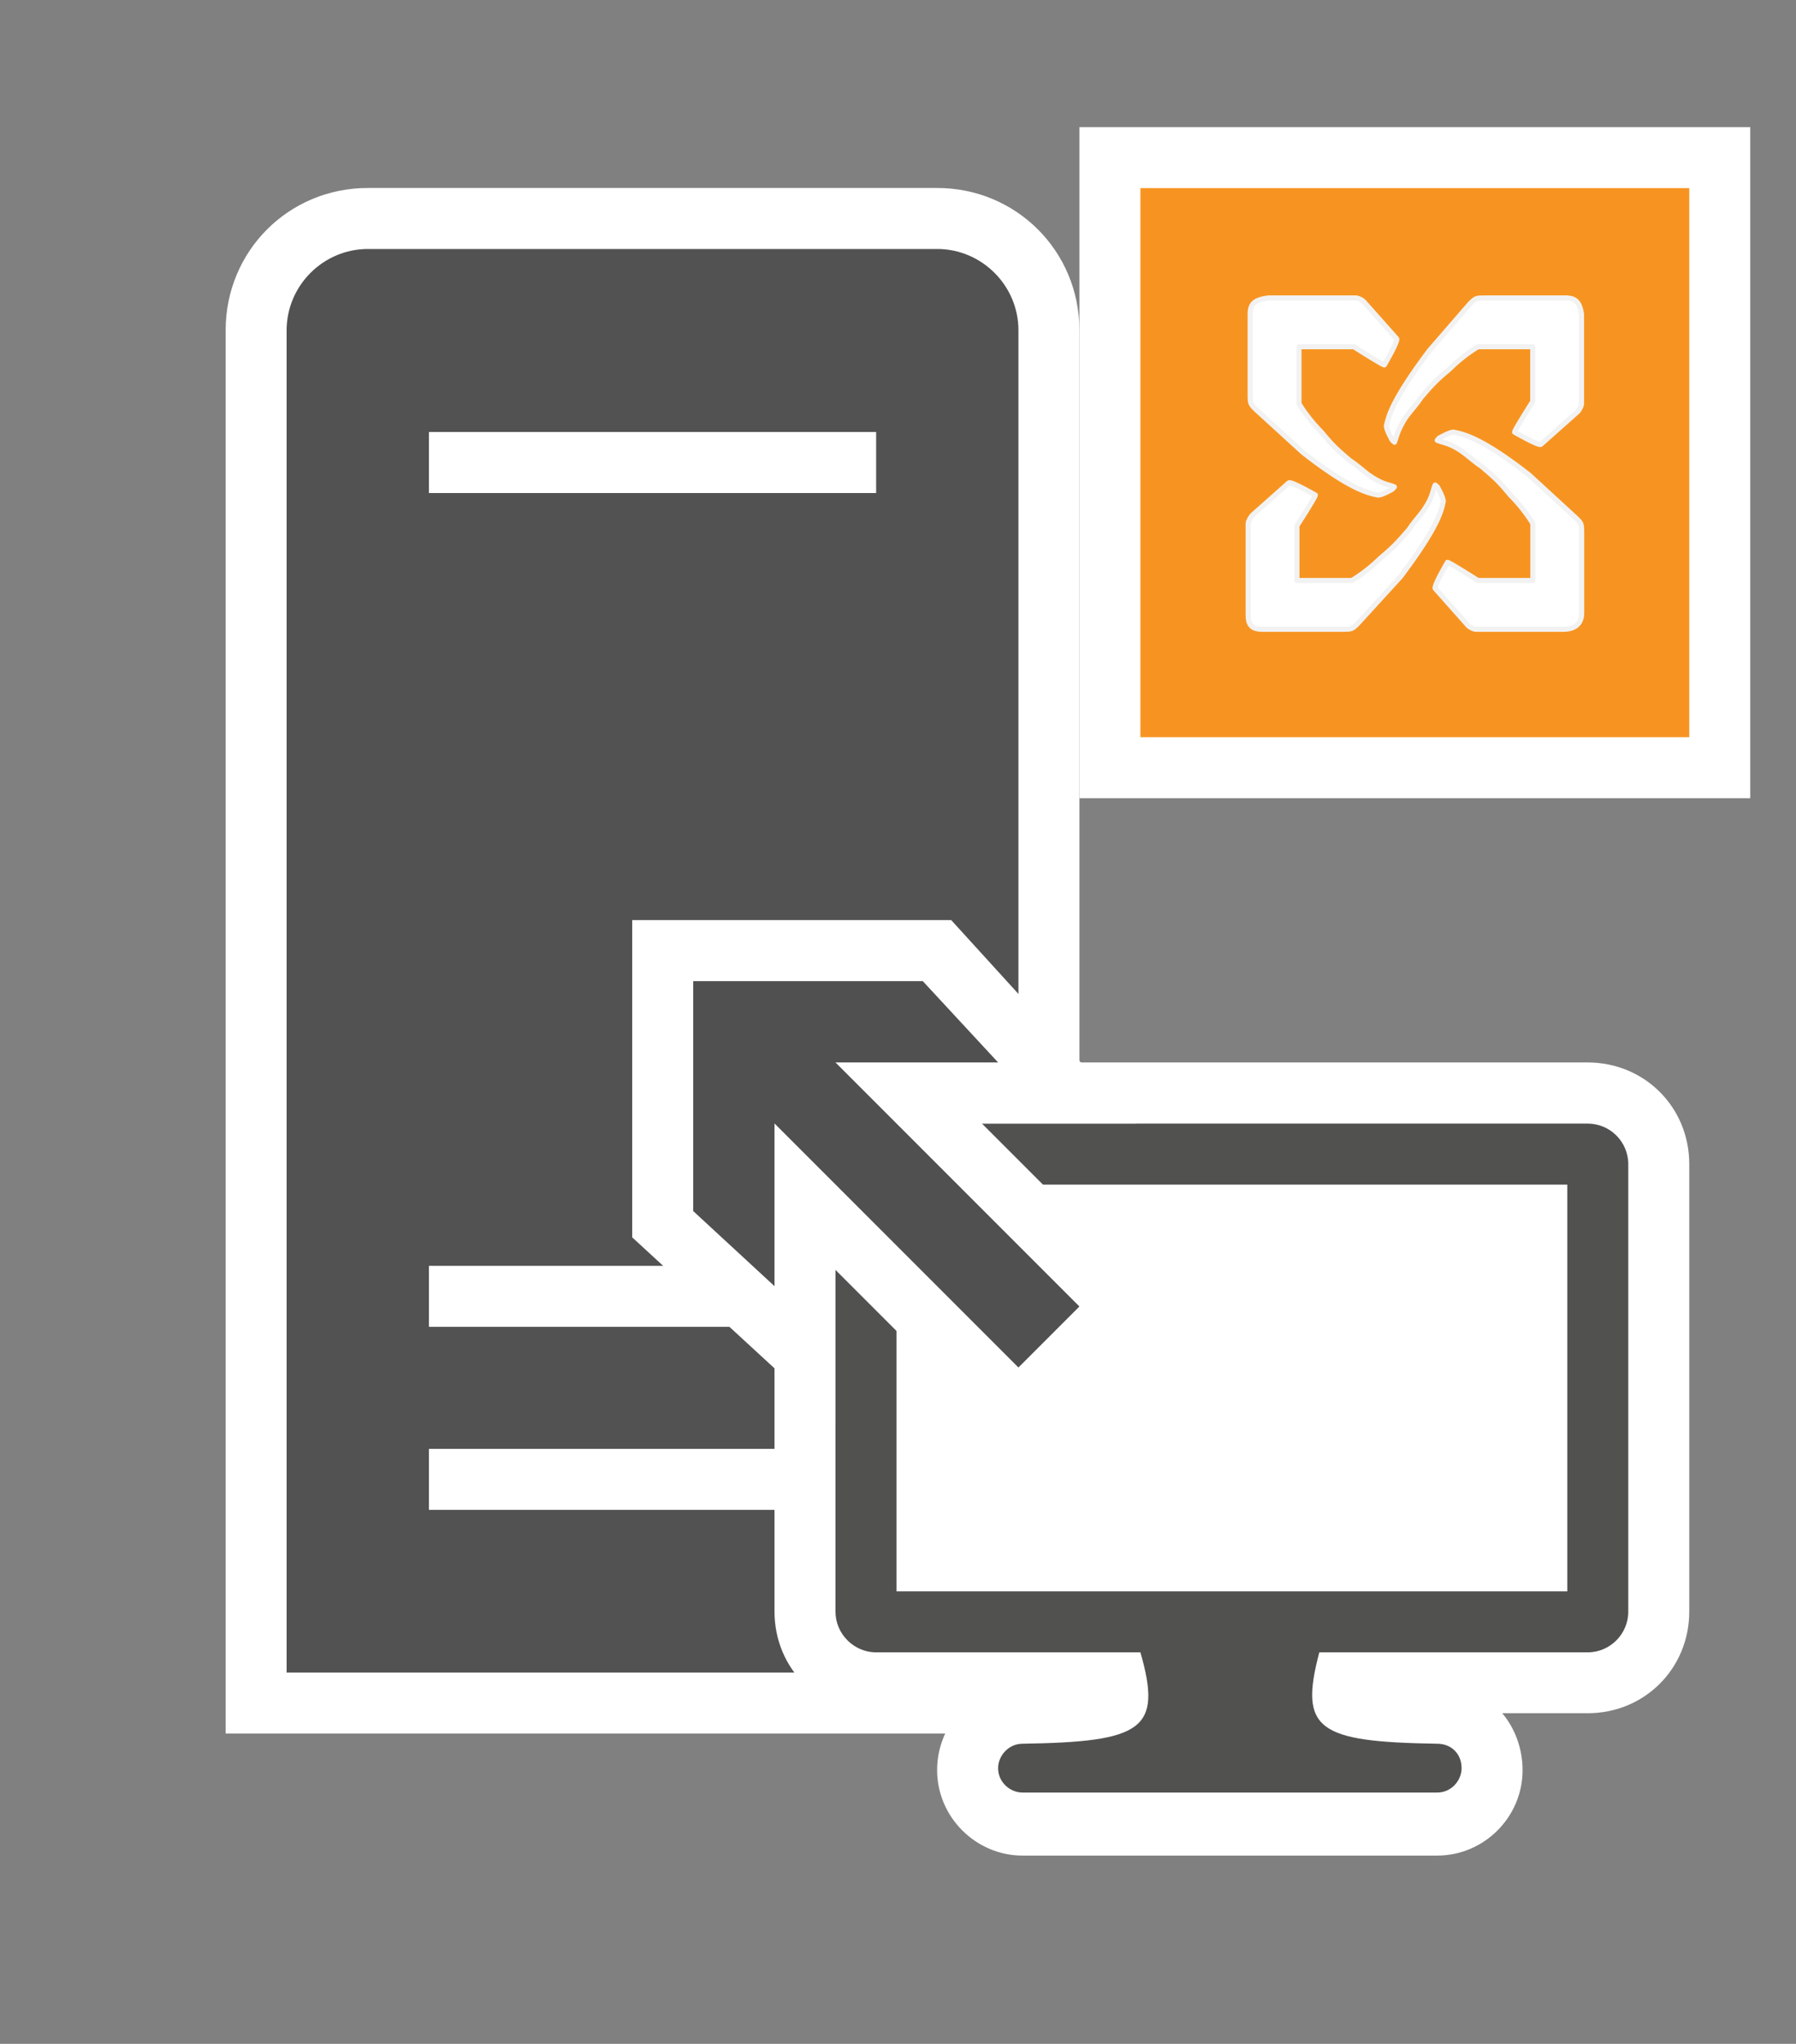 <svg xmlns="http://www.w3.org/2000/svg" xmlns:v="http://schemas.microsoft.com/visio/2003/SVGExtensions/" width="88.35" height="100.5" viewBox="0 0 66.263 75.375" color-interpolation-filters="sRGB" fill="none" fill-rule="evenodd" font-size="12" overflow="visible" stroke-linecap="square" stroke-miterlimit="3">
  <rect x="0" y="0" width="66.263" height="75.375" fill="#808080" stroke="none"/>
  <v:documentProperties v:langID="4108" v:metric="true" v:viewMarkup="false"/>
  <style>
    .st1{fill:#fff;stroke:none;stroke-linecap:butt;stroke-width:.75}.st6{fill:url(#grad0-28);stroke:#f2f2f2;stroke-linecap:round;stroke-linejoin:round;stroke-width:.188}
  </style>
  <defs id="Patterns_And_Gradients">
    <linearGradient id="grad0-28" x2="1" gradientTransform="rotate(90 .5 .5)">
      <stop offset="0" stop-color="#fff"/>
      <stop offset="1" stop-color="#fff"/>
    </linearGradient>
    <radialGradient id="grad7-38" cx="0" cy="0" r="1.4">
      <stop offset="0" stop-color="#fff"/>
      <stop offset="1" stop-color="#fff"/>
    </radialGradient>
  </defs>
  <g v:mID="0" v:index="1" v:groupContext="foregroundPage">
    <v:pageProperties v:drawingScale=".039" v:pageScale=".039" v:drawingUnits="24" v:shadowOffsetX="8.504" v:shadowOffsetY="-8.504"/>
    <v:layer v:name="symbols" v:index="0"/>
    <g id="group443-1" transform="translate(8.325 -6.938)" v:mID="443" v:groupContext="group" v:layerMember="0">
      <g id="group444-2" v:mID="444" v:groupContext="group" v:layerMember="0">
        <g id="group445-3" transform="translate(0 -4.5)" v:mID="445" v:groupContext="group" v:layerMember="0">
          <g id="shape446-4" v:mID="446" v:groupContext="shape" v:layerMember="0">
            <path d="M0 75.37V23.62c0-2.92 2.32-5.25 5.25-5.25h21c2.92 0 5.25 2.33 5.25 5.25v51.75H0z" class="st1"/>
          </g>
          <g id="shape447-6" v:mID="447" v:groupContext="shape" v:layerMember="0" transform="translate(2.25 -2.25)">
            <path d="M24 22.87H3c-1.65 0-3 1.35-3 3v49.5h27v-49.5c0-1.65-1.35-3-3-3zm-2.25 46.5H5.25v-2.25h16.5v2.25zm0-6.75H5.25v-2.25h16.5v2.25zm0-30.75H5.25v-2.25h16.5v2.25z" fill="#515251" stroke-linecap="butt" stroke-width=".75"/>
          </g>
        </g>
        <g id="group448-8" transform="translate(15)" v:mID="448" v:groupContext="group" v:layerMember="0">
          <g id="group449-9" transform="translate(5.25)" v:mID="449" v:groupContext="group" v:layerMember="0">
            <g id="shape450-10" v:mID="450" v:groupContext="shape" v:layerMember="0">
              <path d="M9.15 75.37C7.43 75.37 6 73.95 6 72.22c0-.82.3-1.5.75-2.1h-3c-2.1 0-3.75-1.65-3.75-3.75v-16.5c0-2.1 1.65-3.75 3.75-3.75H30c2.1 0 3.75 1.65 3.75 3.75v16.5c0 2.1-1.65 3.75-3.75 3.75h-3.15c.45.53.75 1.28.75 2.1 0 1.73-1.42 3.15-3.15 3.15H9.15z" class="st1"/>
            </g>
            <g id="shape451-12" v:mID="451" v:groupContext="shape" v:layerMember="0" transform="translate(2.25 -2.325)">
              <path d="M27.75 50.7H1.5c-.82 0-1.5.67-1.5 1.5v16.5c0 .82.68 1.5 1.5 1.5h9.75c.82 2.85.08 3.3-4.35 3.37-.52 0-.9.45-.9.9 0 .53.45.9.9.9h15.3c.53 0 .9-.45.9-.9 0-.52-.37-.9-.9-.9-4.42-.07-5.1-.52-4.35-3.37h9.9c.83 0 1.5-.68 1.5-1.5V52.2c0-.83-.67-1.5-1.5-1.5zM27 67.95H2.25v-15H27v15z" fill="#515150" stroke-linecap="butt" stroke-width=".75"/>
            </g>
          </g>
          <g id="group452-14" transform="translate(0 -14.85)" v:mID="452" v:groupContext="group" v:layerMember="0">
            <g id="shape453-15" v:mID="453" v:groupContext="shape" v:layerMember="0">
              <path d="M7.5 68.62v5.7L0 67.42v-11.7h11.77l6.83 7.5h-5.7l6.75 6.75-5.4 5.4-6.75-6.75z" class="st1"/>
            </g>
            <g id="shape454-17" v:mID="454" v:groupContext="shape" v:layerMember="0" transform="translate(2.25 -3.15)">
              <path d="M12 75.37l2.25-2.25-9-9h6l-2.78-3H0v8.48l3 2.77v-6l9 9z" fill="#515050" stroke-linecap="butt" stroke-width=".75"/>
            </g>
          </g>
        </g>
      </g>
      <g id="group455-19" transform="translate(31.5 -39)" v:mID="455" v:groupContext="group" v:layerMember="0">
        <g id="shape456-20" v:mID="456" v:groupContext="shape" v:layerMember="0">
          <path class="st1" d="M0 50.625h24.75v24.75H0z"/>
        </g>
        <g id="shape457-22" v:mID="457" v:groupContext="shape" v:layerMember="0" transform="translate(2.25 -2.25)">
          <path fill="#f79421" stroke-linecap="butt" stroke-width=".75" d="M0 55.125h20.25v20.25H0z"/>
        </g>
        <g id="group458-24" transform="translate(6.225 -6.225)" v:mID="458" v:groupContext="group" v:layerMember="0">
          <g id="shape459-25" v:mID="459" v:groupContext="shape" v:layerMember="0" transform="translate(5.1 -6.75)">
            <path d="M6.6 69.9H3.68c-.38 0-.38 0-.6.22l-1.5 1.73C.23 73.65.08 74.25 0 74.62c0 .15.22.53.22.53l.08.07c.08-.22.08-.3.23-.6.22-.45.45-.6.75-1.05.44-.52.6-.67 1.05-1.05.52-.52 1.05-.82 1.05-.82H5.4v2.02s-.67 1.05-.67 1.13c0 0 .9.52.97.45l1.35-1.2c.08-.08.15-.23.15-.3v-3.3c-.07-.45-.22-.6-.6-.6z" class="st6"/>
          </g>
          <g id="shape460-29" v:mID="460" v:groupContext="shape" v:layerMember="0" transform="translate(.075 -4.95)">
            <path d="M0 68.7v2.92c0 .38 0 .38.22.6l1.73 1.58c1.73 1.35 2.4 1.5 2.77 1.57.16 0 .53-.22.53-.22l.07-.08c-.15-.07-.3-.07-.59-.22-.45-.23-.6-.45-1.05-.75-.53-.45-.68-.6-1.05-1.05C2.1 72.52 1.8 72 1.8 72v-2.03-.07h2.03c-.01 0 1.05.67 1.12.67 0 0 .53-.9.45-.97l-1.2-1.35a.534.534 0 0 0-.3-.15H.68c-.53.07-.68.22-.68.6z" class="st6"/>
          </g>
          <g id="shape461-32" v:mID="461" v:groupContext="shape" v:layerMember="0">
            <path d="M.53 75.37h2.92c.38 0 .38 0 .6-.22l1.58-1.73c1.35-1.8 1.5-2.4 1.57-2.77 0-.15-.22-.53-.22-.53l-.08-.07c-.07.15-.07.3-.22.6-.23.45-.45.6-.75 1.05-.45.52-.6.67-1.05 1.05-.53.52-1.05.82-1.05.82H1.88 1.8v-2.02s.68-1.05.68-1.13c0 0-.9-.52-.98-.45l-1.35 1.2c-.07.08-.15.23-.15.3v3.38c0 .37.15.52.53.52z" class="st6"/>
          </g>
          <g id="shape462-35" v:mID="462" v:groupContext="shape" v:layerMember="0" transform="translate(6.825)">
            <path d="M5.48 74.77v-2.92c0-.38 0-.38-.23-.6l-1.72-1.58C1.8 68.32 1.12 68.17.75 68.1c-.15 0-.53.22-.53.22l-.07.08c.15.07.3.07.6.22.45.23.6.45 1.05.75.53.45.68.6 1.05 1.05.53.53.83 1.05.83 1.05V73.57H1.65S.6 72.9.53 72.9c0 0-.53.9-.45.97l1.2 1.35c.07.08.22.15.3.15H4.8c.45 0 .68-.22.68-.6z" fill="url(#grad7-38)" stroke="#f2f2f2" stroke-linecap="round" stroke-linejoin="round" stroke-width=".188"/>
          </g>
        </g>
      </g>
    </g>
  </g>
</svg>
